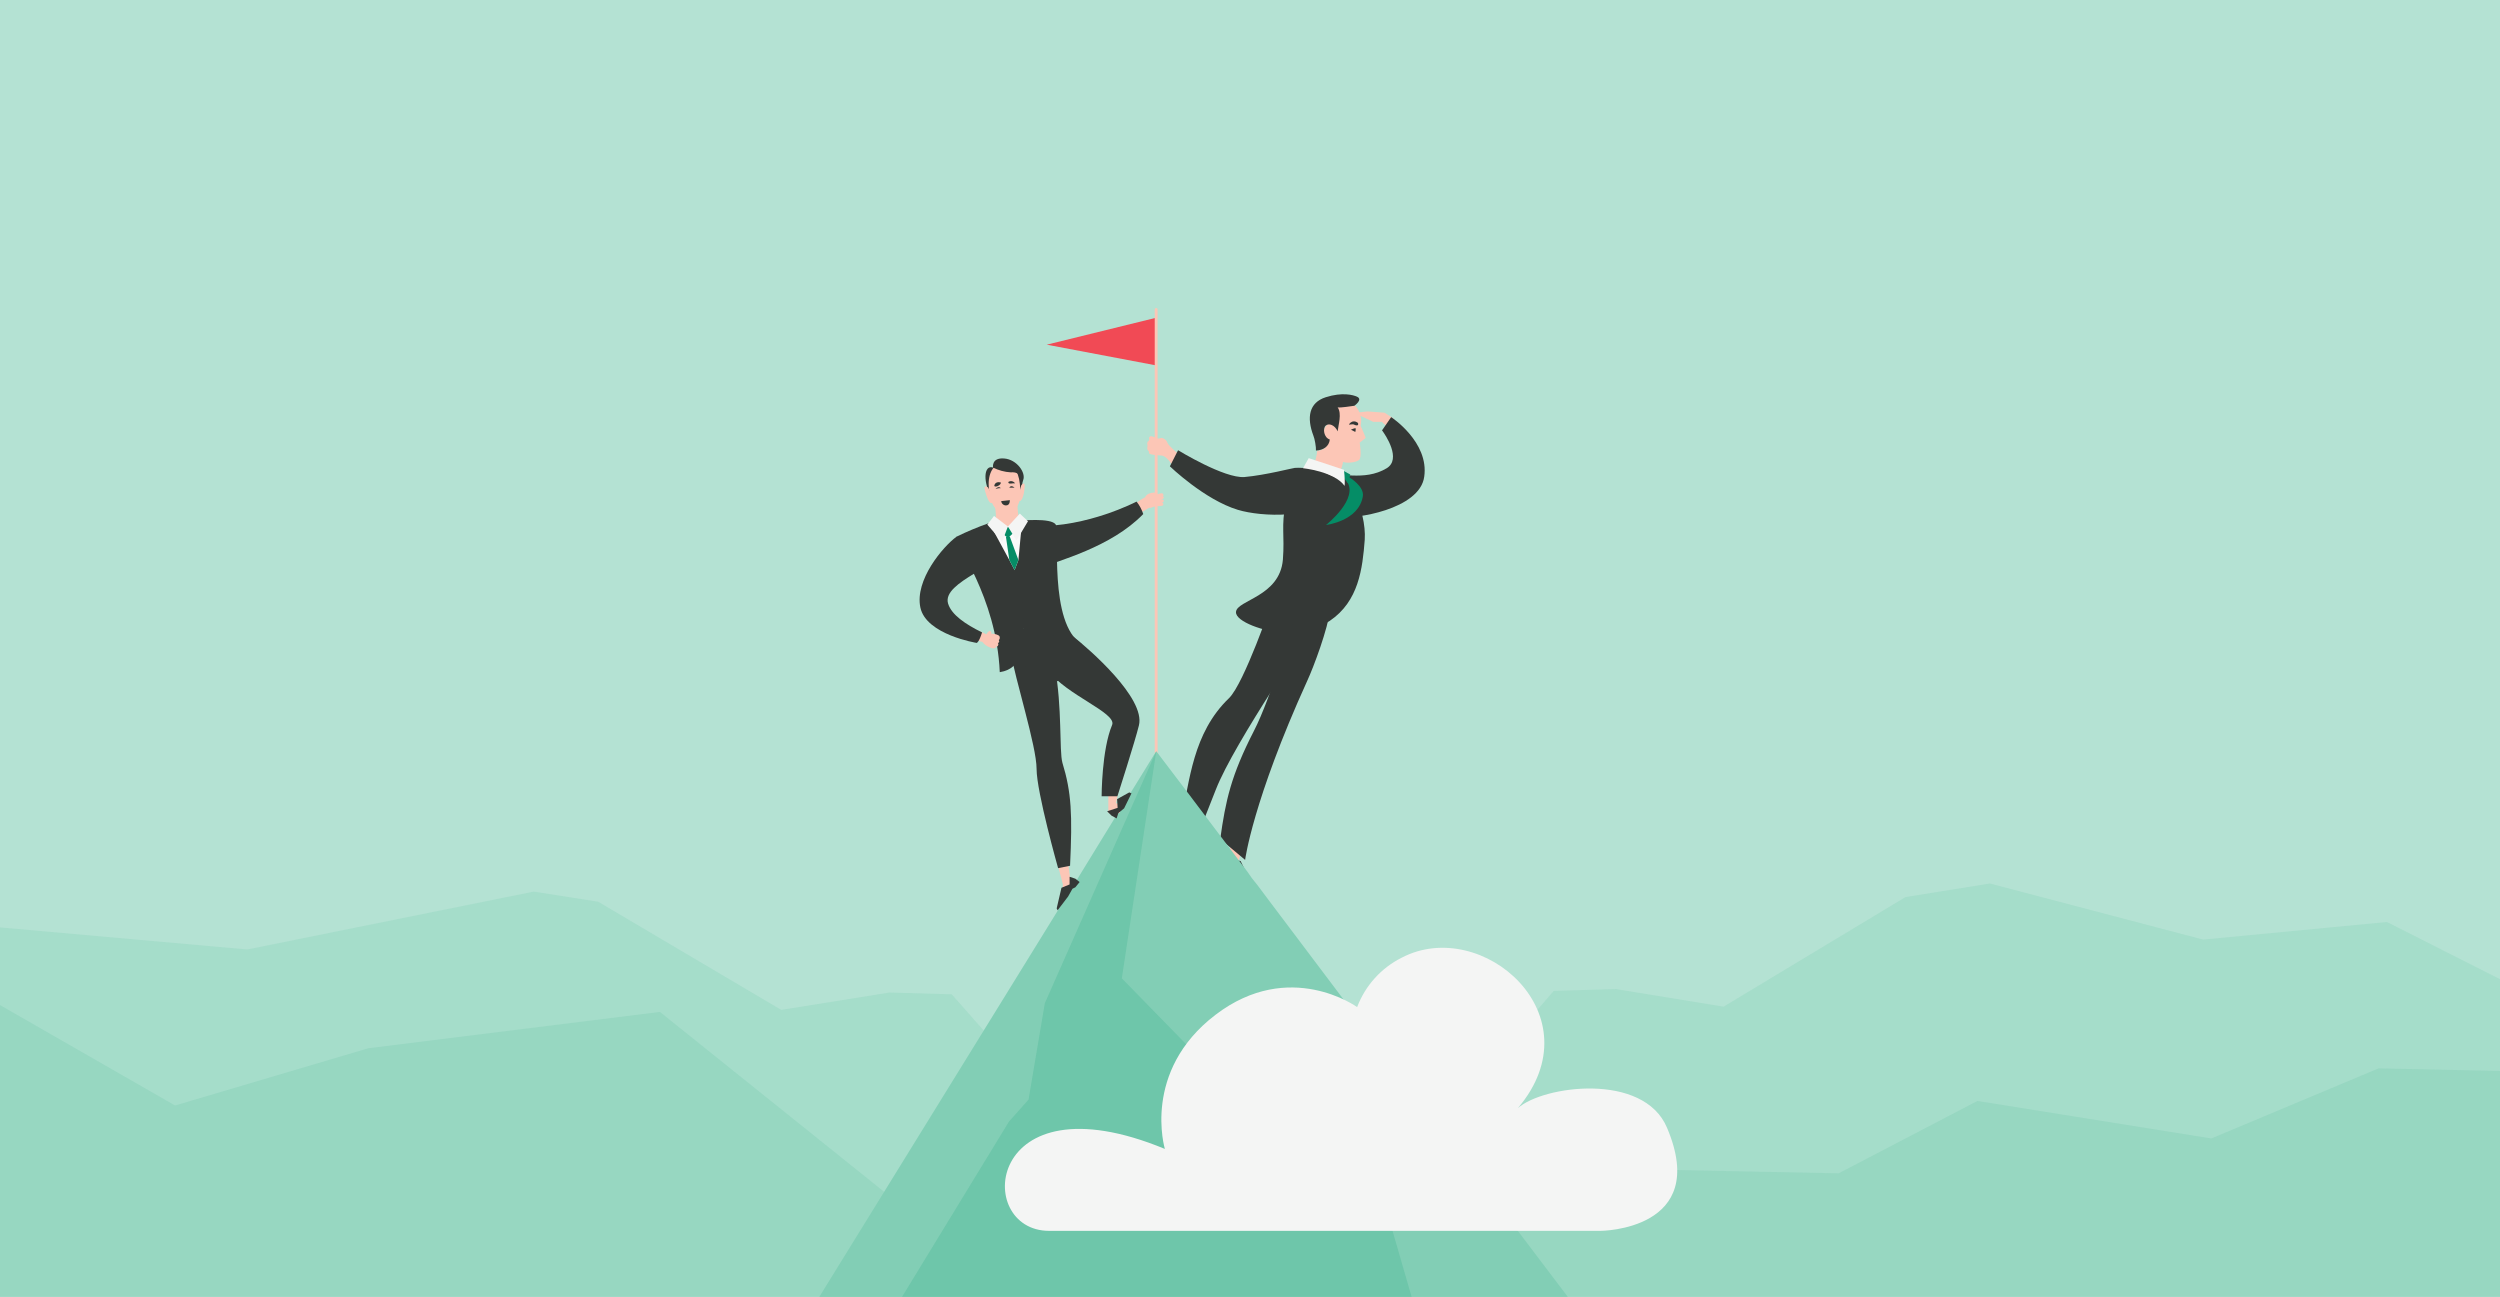 <svg width="320" height="166" viewBox="0 0 320 166" fill="none" xmlns="http://www.w3.org/2000/svg">
<rect x="0" y="0" width="320" height="166" fill="#333333" stroke="none"/>
<g clip-path="url(#clip0)">
<path d="M0 0H320V166H0V0Z" fill="white"/>
<path d="M320 0H0V166H320V0Z" fill="#B4E2D3"/>
<path fill-rule="evenodd" clip-rule="evenodd" d="M281.998 120.265L305.525 118.013L320 125.333V165.998H177.087H142.395H0V118.707L31.641 121.531L68.311 114.123L76.566 115.42L100 129.263L113.852 127.041L121.822 127.272L131.689 138.43L139.421 135.745L154.803 143.497L155.782 142.6L161.005 143.657L165.18 142.828L165.832 143.413L181.384 135.421L189.116 138.142L198.876 126.834L206.844 126.6L220.611 128.852L243.903 114.822L254.7 113.086L281.998 120.265Z" fill="#82CEB5" fill-opacity="0.3"/>
<path d="M0 128.648L22.407 141.503L47.136 134.178L84.465 129.522L116.204 154.987L146.996 149.894L165.045 154.696L194.748 142.958L209.054 149.652L235.346 150.185L253.11 140.921L283.05 145.723L304.462 136.749L320 137.089V165.998H0V128.648Z" fill="#82CEB5" fill-opacity="0.4"/>
<path d="M148.061 40.652L133.98 44.119L148.061 46.785V40.652Z" fill="#F14A55"/>
<path d="M147.988 97.507C148.037 97.507 148.084 97.488 148.118 97.453C148.153 97.419 148.172 97.372 148.172 97.323V39.61C148.172 39.561 148.153 39.514 148.118 39.48C148.084 39.445 148.037 39.426 147.988 39.426C147.94 39.426 147.893 39.445 147.858 39.48C147.824 39.514 147.805 39.561 147.805 39.61V97.323C147.805 97.372 147.824 97.419 147.858 97.453C147.893 97.488 147.94 97.507 147.988 97.507Z" fill="#FCC6B6"/>
<path d="M178.394 53.593L177.225 52.825L175.049 52.664L173.921 52.785L173.881 53.108L175.775 53.996H176.863L177.668 54.723L178.394 53.593Z" fill="#FCC6B6"/>
<path d="M171.462 66.147C173.315 66.51 181.737 65.218 182.301 61.02C182.945 56.58 178.07 53.391 178.07 53.391L176.901 55.086C177.385 55.732 179.4 58.76 177.506 59.93C174.564 61.706 171.301 60.293 170.052 61.02C167.997 62.11 168.4 65.501 171.462 66.147Z" fill="#343836"/>
<path d="M171.947 60.254L172.833 60.738L172.551 61.949L171.705 60.94L171.947 60.254Z" fill="#058D66"/>
<path d="M168.118 58.962C167.635 58.921 165.177 61.222 164.573 64.33C163.968 67.439 164.452 68.448 164.21 71.637C163.807 76.4 158.287 76.804 158.206 78.338C158.126 79.589 161.954 80.881 164.17 80.962C166.386 81.042 168.723 80.477 170.214 79.468C173.921 76.965 174.404 72.767 174.686 69.094C174.928 65.38 172.551 59.486 168.118 58.962Z" fill="#343836"/>
<path d="M151.034 58.278C151.034 58.278 149.543 57.067 149.422 56.663C149.301 56.259 148.818 56.017 148.616 56.057C148.495 56.098 148.415 56.138 148.173 56.138C147.931 56.098 147.408 55.694 147.166 55.896C147.005 56.017 147.125 56.219 147.085 56.34C147.045 56.502 146.964 56.421 146.884 56.582C146.763 56.865 146.924 56.946 146.884 57.067C146.884 57.188 146.763 57.47 146.964 57.672C147.166 57.874 147.005 57.995 147.125 58.076C147.488 58.237 147.851 58.237 148.737 58.318C149.422 58.399 150.188 59.771 150.188 59.771L151.034 58.278Z" fill="#FCC6B6"/>
<path d="M158.447 65.258C154.176 63.967 149.744 59.688 149.744 59.688L150.792 57.629C150.792 57.629 156.715 61.262 159.294 61.06C161.993 60.818 165.539 59.889 165.74 59.889C168.36 59.728 170.334 60.899 170.817 62.15C171.019 62.675 170.979 63.159 170.737 63.523C168.4 66.429 161.51 66.187 158.447 65.258Z" fill="#343836"/>
<path d="M170.011 56.337C169.246 56.136 169.326 54.884 169.769 54.481C170.172 54.117 170.535 53.512 170.938 54.319C171.019 53.512 170.898 52.301 170.938 51.816C171.301 51.897 173.114 51.978 173.476 51.938C173.879 52.382 174.363 53.31 174.202 54.198C174.121 54.642 174.161 54.44 174.524 55.328C174.685 55.692 174.806 56.055 174.806 56.055L174.041 56.66C174.041 56.66 174.363 58.517 173.96 58.881C173.557 59.204 172.388 59.325 171.905 59.123C171.865 59.607 171.26 61.222 171.26 61.222C171.26 61.222 169.084 60.455 168.238 59.486C168.319 59.002 168.561 58.356 168.601 57.71C169.447 57.629 169.931 57.226 170.011 56.337Z" fill="#FCC6B6"/>
<path d="M169.689 50.848C171.824 50.162 173.235 50.566 173.678 50.768C174.524 51.131 173.356 51.938 173.356 51.938C172.993 51.979 171.583 52.221 171.22 52.14C171.784 52.947 171.301 54.401 171.22 55.208C170.857 54.401 170.092 54.118 169.689 54.481C169.286 54.845 169.447 56.015 170.213 56.258C170.132 57.146 169.367 57.63 168.44 57.67C168.48 57.267 168.279 56.136 168.117 55.773C167.231 53.432 167.553 51.535 169.689 50.848Z" fill="#343836"/>
<path d="M167.514 58.641L166.789 59.932C166.789 59.932 170.778 60.336 172.108 62.193C172.188 61.386 172.027 60.134 172.027 60.134L167.514 58.641Z" fill="#F4F5F4"/>
<path d="M173.84 54.199C173.8 54.037 173.357 53.835 173.035 53.997C172.712 54.158 172.672 54.36 172.672 54.36C173.437 54.279 173.034 54.279 173.558 54.441C173.8 54.481 173.881 54.401 173.84 54.199Z" fill="#343836"/>
<path d="M172.914 55.007C172.914 55.007 173.317 54.805 173.518 54.805C173.559 55.128 173.478 55.168 173.478 55.289C173.196 55.128 172.914 55.007 172.914 55.007Z" fill="#343836"/>
<path d="M172.712 61.102C172.712 61.102 174.646 62.232 174.445 63.524C173.921 66.713 169.73 67.197 169.73 67.197C169.73 67.197 174.042 63.806 172.35 61.546C172.43 61.425 172.712 61.102 172.712 61.102Z" fill="#058D66"/>
<path d="M168.32 80.033C168.32 80.033 157.965 95.049 155.628 101.064C154.62 103.607 153.734 105.868 153.734 105.868L151.195 104.859C152.283 100.014 152.646 93.838 157.32 89.358C159.254 87.46 162.8 77.086 162.8 77.086L168.32 80.033Z" fill="#343836"/>
<path d="M156.836 109.662L157.601 108.289L158.891 108.975L158.407 110.671C157.561 110.711 157.078 110.106 156.836 109.662Z" fill="#FCC6B6"/>
<path d="M157.238 108.734L156.392 109.178L155.828 109.824L156.634 110.551L157.118 110.632L158.044 111.762L160.059 113.538L160.22 113.215L158.81 110.228L157.48 109.865L157.238 108.734Z" fill="#343836"/>
<path d="M170.254 78.055C169.972 80.477 168.158 85.361 167.312 87.178C160.342 102.517 159.375 110.066 159.375 110.066L156.191 107.402C156.876 102.477 157.561 99.288 160.503 93.556C162.719 89.277 165.781 78.902 165.781 78.902L170.254 78.055Z" fill="#343836"/>
<path d="M151.355 106.634L151.92 105.141L153.33 105.706L153.41 107.038C152.564 107.32 151.718 106.957 151.355 106.634Z" fill="#FCC6B6"/>
<path d="M151.599 105.586L150.954 106.272L150.672 107.12L151.679 107.524L152.122 107.443L153.372 108.169L155.91 109.138L155.95 108.735L153.573 106.434L152.203 106.595L151.599 105.586Z" fill="#343836"/>
<path d="M104.596 166.443L136.858 114.188L137.715 112.839L138.266 111.919L142.858 104.436H142.919L143.409 103.577L144.144 102.412L148 96.156L152.286 101.799L152.653 102.289L159.693 111.612L160.244 112.409L160.979 113.329L162.448 115.292L172.06 128.049L173.162 129.46L176.039 133.323L176.406 133.875L177.508 135.286L194.282 157.55L201.017 166.443H104.596Z" fill="#82CEB5"/>
<path opacity="0.4" fill-rule="evenodd" clip-rule="evenodd" d="M148.001 96.156L143.593 125.228L159.002 141.012L159.082 141.052L164.102 143.567V151.233L164.102 151.233L174.203 143.566L178.244 157.55L180.815 166.443H164.163L164.163 166.443H115.188L129.146 143.567L131.656 140.745L133.737 128.418L133.747 128.423L133.737 128.417L148.001 96.156Z" fill="#51B998"/>
<path d="M149.103 147.062C149.103 147.062 146.103 137.127 155.592 129.889C165.081 122.652 173.713 128.908 173.713 128.908C174.753 126.162 176.785 123.907 179.406 122.591C189.691 117.194 204.384 129.951 194.283 141.849C197.466 138.967 210.383 137.188 213.383 144.364C218.954 157.489 204.874 157.55 204.874 157.55H134.287C124.554 157.55 126.084 137.556 149.103 147.062Z" fill="#F4F5F4"/>
<path d="M127.112 59.849C127.112 59.849 126.867 58.561 128.52 58.684C130.173 58.807 131.336 60.524 130.969 61.444C130.602 62.364 131.214 63.161 130.418 64.081C129.622 65.001 128.337 65.676 127.051 63.775C125.765 61.873 125.888 59.42 127.112 59.849Z" fill="#343836"/>
<path d="M127.05 67.576C127.846 67.147 127.295 64.448 127.295 64.448L128.764 64.326L130.234 64.203C130.234 64.203 130.173 66.963 130.968 67.27C131.091 68.803 129.805 68.558 129.193 69.232C128.458 68.68 127.173 69.11 127.05 67.576Z" fill="#FCC6B6"/>
<path d="M126.561 62.303C126.683 64.082 127.173 65.737 128.887 65.553C130.601 65.37 130.724 63.714 130.54 61.935C130.357 60.156 129.499 59.114 128.336 59.236C127.173 59.359 126.439 60.586 126.561 62.303Z" fill="#FCC6B6"/>
<path d="M129.071 61.688C129.139 61.643 129.215 61.612 129.295 61.597C129.376 61.581 129.458 61.582 129.538 61.6C129.618 61.617 129.693 61.65 129.76 61.697C129.827 61.743 129.884 61.803 129.928 61.873C129.622 61.811 129.009 62.056 129.071 61.688Z" fill="#343836"/>
<path d="M129.194 62.425C129.194 62.425 129.377 61.996 129.867 62.425H129.194Z" fill="#343836"/>
<path d="M128.092 61.752C128.092 61.752 127.48 61.569 127.296 62.059C127.113 62.55 128.214 62.12 128.092 61.752Z" fill="#343836"/>
<path d="M128.092 62.488C128.092 62.488 127.847 62.12 127.418 62.611C127.629 62.515 127.861 62.473 128.092 62.488Z" fill="#343836"/>
<path d="M129.256 64.019L128.154 64.142C128.169 64.294 128.24 64.435 128.353 64.537C128.467 64.639 128.614 64.695 128.766 64.694C129.317 64.694 129.256 64.019 129.256 64.019Z" fill="#343836"/>
<path d="M130.48 66.659C130.48 66.659 134.582 66.229 135.133 67.149C135.684 68.069 134.153 79.784 138.5 82.482C135.317 82.482 130.97 82.421 130.358 78.925C129.746 75.429 128.705 68.744 128.705 68.744L130.48 66.659Z" fill="#343836"/>
<path d="M145.295 64.509C145.687 64.171 146.119 63.883 146.581 63.651C146.765 63.038 147.928 62.976 148.05 63.099C148.068 63.105 148.084 63.115 148.097 63.129C148.11 63.142 148.12 63.158 148.126 63.176C148.132 63.194 148.133 63.212 148.131 63.231C148.128 63.249 148.122 63.267 148.111 63.283C148.417 63.16 148.846 63.038 148.907 63.283C148.968 63.528 148.846 63.528 148.724 63.528C148.752 63.518 148.783 63.515 148.813 63.52C148.843 63.524 148.871 63.536 148.895 63.554C148.92 63.572 148.939 63.596 148.952 63.624C148.964 63.651 148.97 63.682 148.968 63.712C148.968 63.835 148.724 63.896 148.662 63.896C148.601 63.896 148.968 63.957 148.968 64.08C148.968 64.145 148.943 64.208 148.897 64.254C148.851 64.3 148.789 64.325 148.724 64.325C148.785 64.387 148.907 64.325 148.907 64.571C148.907 64.816 148.417 64.755 147.928 64.816C147.438 64.877 147.377 65.061 147.071 65C146.687 65.266 146.276 65.493 145.846 65.675L145.295 64.509Z" fill="#FCC6B6"/>
<path d="M132.5 67.331C132.403 69.175 132.485 71.023 132.745 72.851C135.439 71.747 142.173 70.091 146.336 65.798C146.149 65.219 145.859 64.678 145.479 64.203C145.479 64.203 139.173 67.515 132.5 67.331Z" fill="#343836"/>
<path d="M136.724 110.449L136.969 112.412L137.275 113.638L135.99 114.129L136.051 113.209L135.378 110.633L136.724 110.449Z" fill="#FCC6B6"/>
<path d="M136.908 112.227L137.642 112.472L138.193 112.901L137.642 113.576L137.275 113.76L136.724 114.741L135.377 116.52L135.255 116.274L135.867 113.637L136.908 113.208V112.227Z" fill="#343836"/>
<path d="M126.562 66.965C125.163 67.457 123.793 68.031 122.46 68.682C122.154 69.663 127.541 76.226 127.97 86.039C131.092 85.548 131.092 82.421 131.031 78.863C130.97 75.306 128.704 68.743 128.704 68.743L126.562 66.965Z" fill="#343836"/>
<path d="M141.867 99.102V104.069H143.336L143.52 102.72L142.846 102.843L143.52 99.347L141.867 99.102Z" fill="#FCC6B6"/>
<path d="M137.335 81.438C139.416 83.094 146.64 89.349 145.783 92.845C145.293 94.869 143.028 101.922 143.028 101.922H141.008C141.008 101.922 141.008 95.973 142.355 92.784C142.967 91.251 136.417 88.92 134.213 85.853L137.335 81.438Z" fill="#343836"/>
<path d="M129.316 83.219C129.928 86.96 132.683 95.485 132.683 98.429C132.683 101.373 135.438 111.125 135.438 111.125L136.968 110.818C137.274 104.256 137.152 101.434 135.988 97.632C135.56 96.037 135.989 90.64 135.009 85.304L129.316 83.219Z" fill="#343836"/>
<path d="M141.711 103.842L142.279 104.403L142.926 104.758L143.147 104.077L143.886 103.467L144.828 101.55L144.548 101.426L142.988 102.289L143.056 103.406L141.711 103.842Z" fill="#343836"/>
<path d="M127.111 59.848C127.816 60.206 128.587 60.415 129.376 60.461C130.784 60.339 130.662 61.504 130.662 61.504C130.778 61.232 130.817 60.934 130.774 60.641C130.731 60.349 130.607 60.074 130.417 59.848C130.094 59.485 129.678 59.218 129.213 59.078C128.748 58.937 128.254 58.928 127.785 59.051C127.111 59.358 127.111 59.848 127.111 59.848Z" fill="#343836"/>
<path d="M130.724 62.117C130.724 62.117 131.214 61.443 131.153 62.363C131.092 63.283 130.847 64.08 130.541 64.141C130.235 64.203 130.235 63.835 130.235 63.835L130.724 62.117Z" fill="#FCC6B6"/>
<path d="M126.5 62.426C126.5 62.426 125.826 61.874 126.071 62.794C126.316 63.714 126.622 64.45 126.928 64.389C127.009 64.389 127.087 64.356 127.145 64.299C127.202 64.241 127.234 64.163 127.234 64.082L126.5 62.426Z" fill="#FCC6B6"/>
<path d="M127.235 68.068L129.194 71.687L129.868 72.975L130.357 71.687L130.725 67.762L127.235 68.068Z" fill="#FAFAFA"/>
<path d="M129.316 67.453L128.52 67.514L128.337 68.312L129.01 68.864L129.684 68.25L129.316 67.453Z" fill="#058D66"/>
<path d="M129.255 68.68L130.357 71.685L129.868 72.973L129.194 71.685L128.766 68.741L129.255 68.68Z" fill="#058D66"/>
<path d="M127.234 66.043L126.377 67.147L128.275 69.355L129.01 67.392L127.234 66.043Z" fill="#F4F5F4"/>
<path d="M130.541 65.738L131.582 66.72L130.113 69.173L129.011 67.394L130.541 65.738Z" fill="#F4F5F4"/>
<path d="M138.01 82.05L128.949 79.965L129.684 84.626L135.377 87.202L137.887 83.277L138.01 82.05Z" fill="#343836"/>
<path d="M125.337 80.762L126.255 81.191C126.745 80.332 126.99 81.007 126.867 81.13C127.185 81.101 127.504 81.165 127.786 81.314C127.845 81.339 127.894 81.382 127.927 81.437C127.96 81.493 127.975 81.556 127.969 81.62C127.974 81.677 127.966 81.735 127.944 81.788C127.923 81.841 127.89 81.889 127.847 81.927C127.969 82.172 127.847 82.295 127.724 82.295C127.759 82.341 127.779 82.395 127.784 82.451C127.79 82.508 127.779 82.565 127.753 82.616C127.728 82.667 127.689 82.71 127.641 82.74C127.592 82.77 127.536 82.786 127.48 82.786C127.418 83.338 126.01 82.663 125.765 82.172L125.092 81.988L125.337 80.762Z" fill="#FCC6B6"/>
<path d="M122.458 68.68C122.458 68.68 124.601 70.826 124.724 73.402C122.703 74.629 120.928 75.856 121.357 77.266C121.785 78.677 123.56 79.903 125.703 80.946C125.336 82.173 125.03 82.295 125.03 82.295C125.03 82.295 118.54 81.253 117.806 77.757C117.071 74.261 120.683 69.968 122.458 68.68Z" fill="#343836"/>
</g>
<defs>
<clipPath id="clip0">
<path d="M0 0H320V166H0V0Z" fill="white"/>
</clipPath>
</defs>
</svg>
